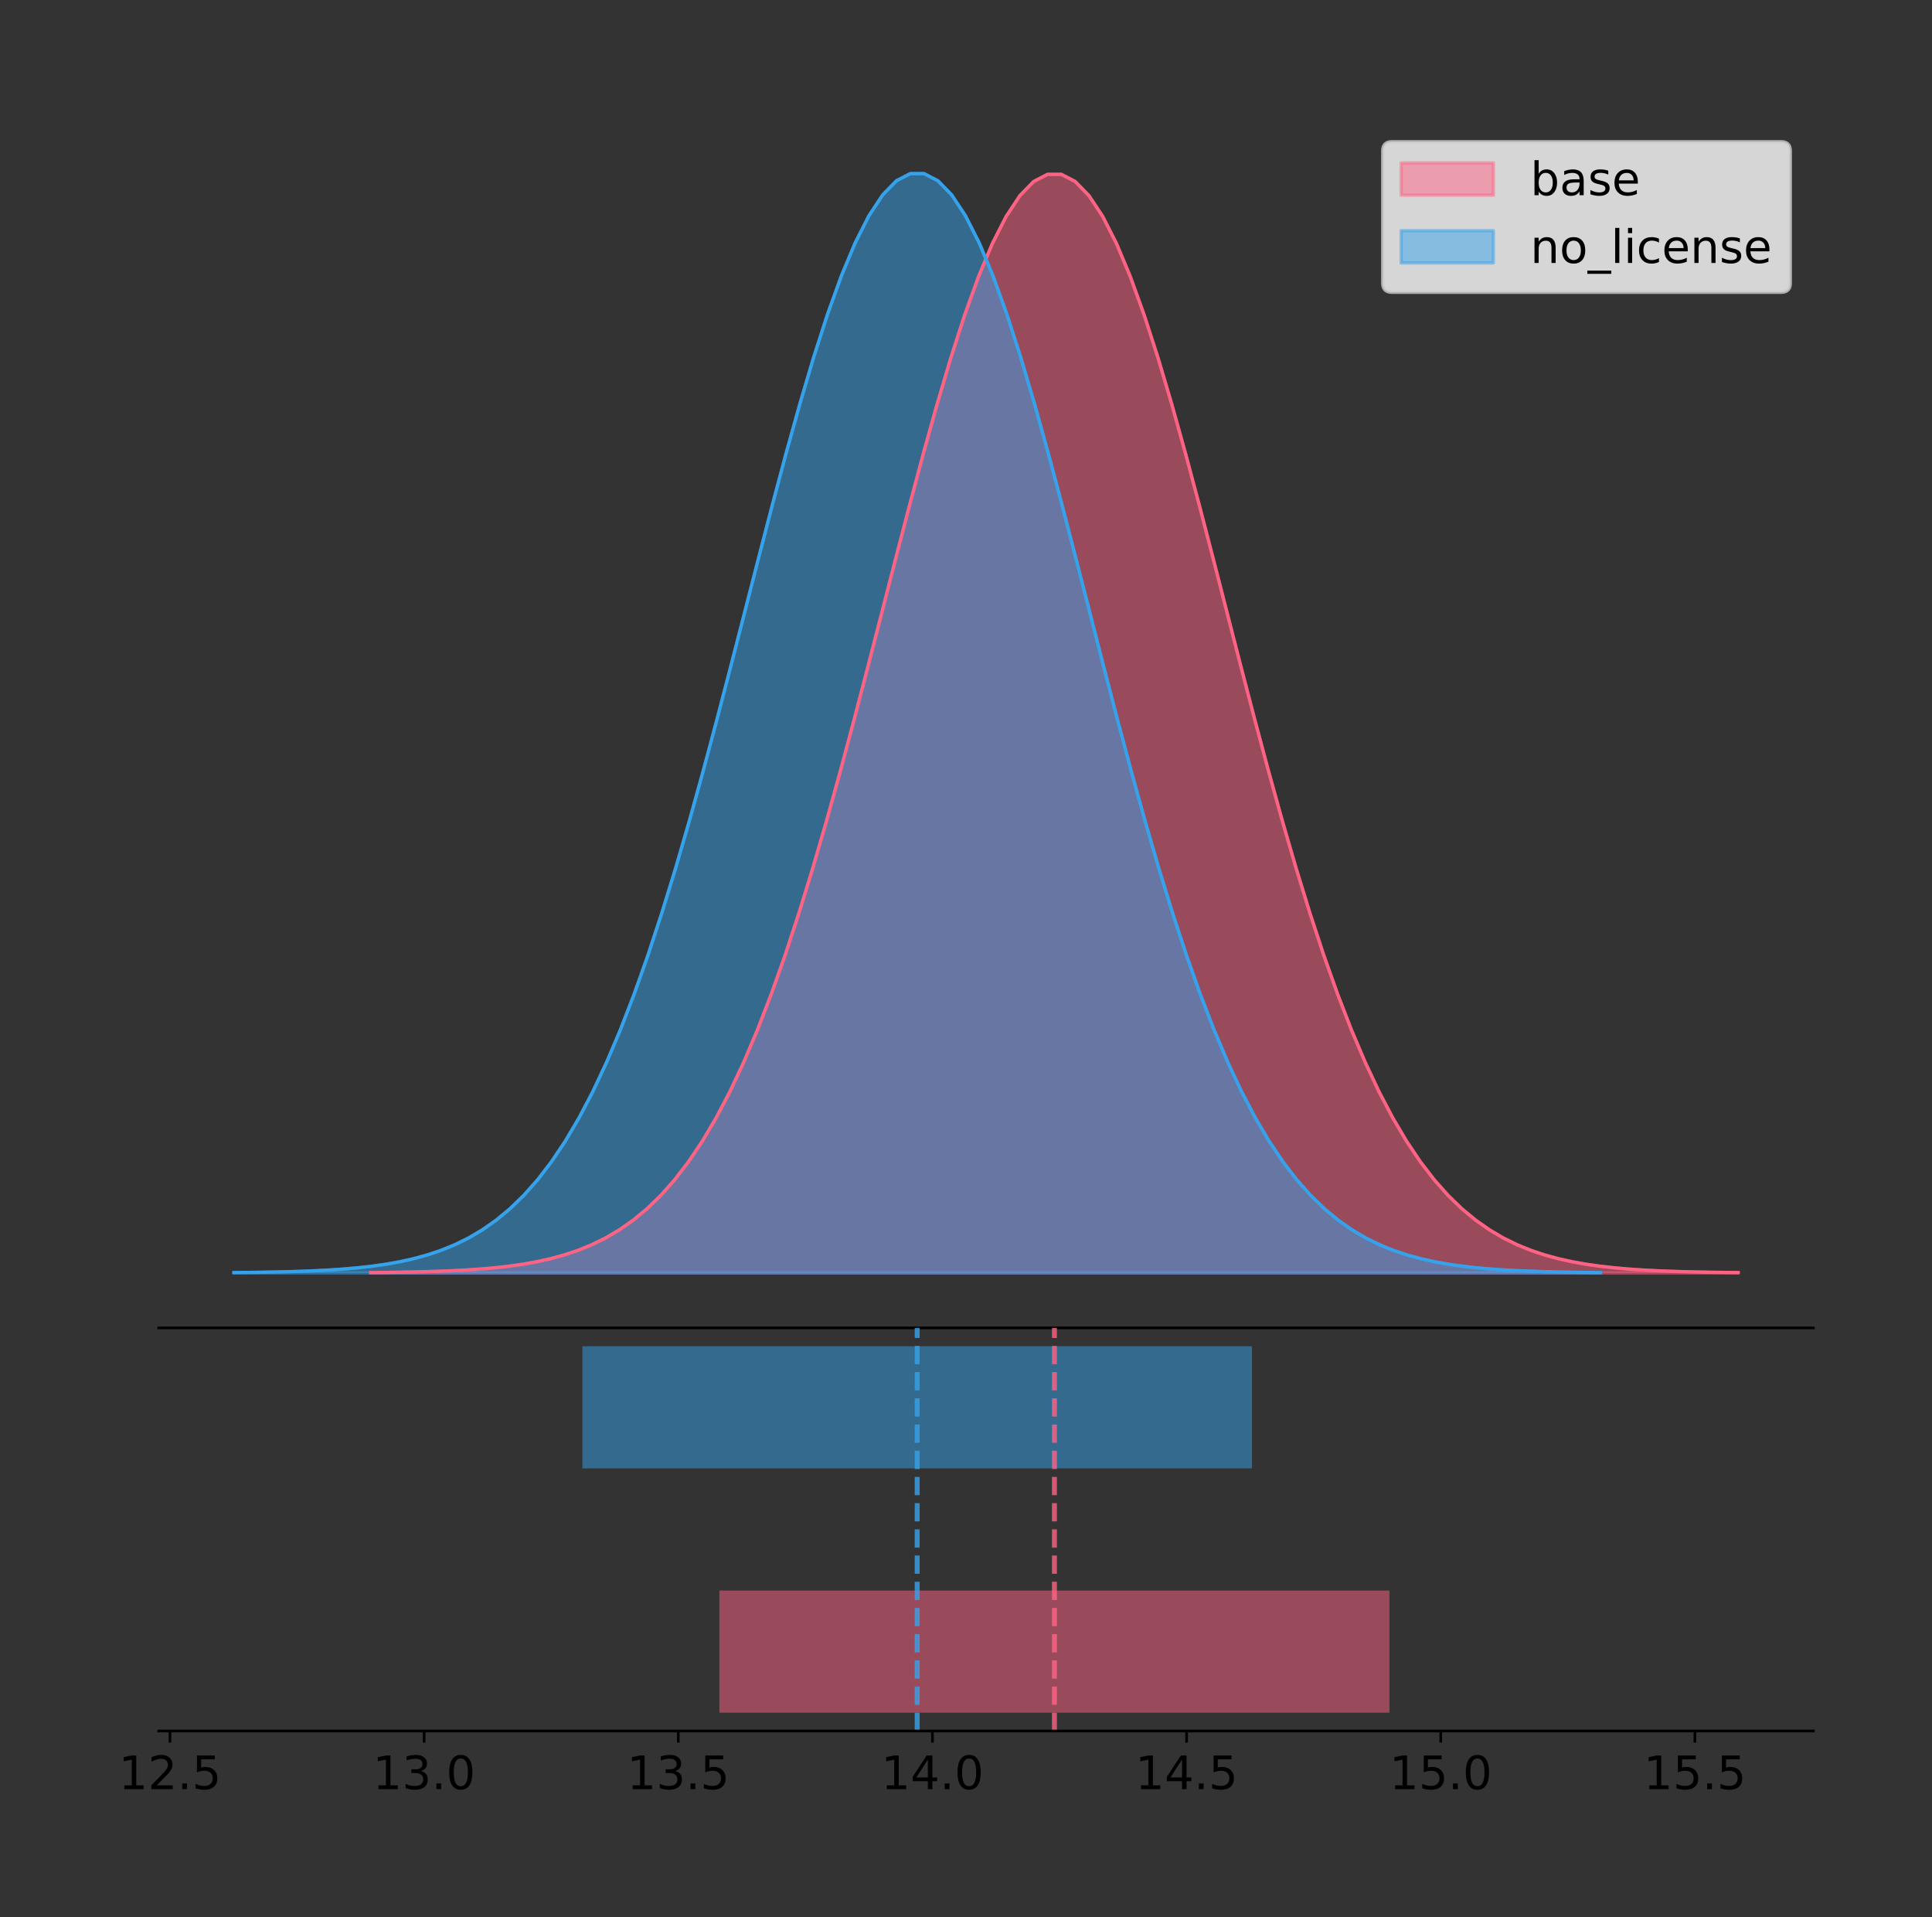 <?xml version="1.0" encoding="utf-8" standalone="no"?>
<!DOCTYPE svg PUBLIC "-//W3C//DTD SVG 1.1//EN"
  "http://www.w3.org/Graphics/SVG/1.1/DTD/svg11.dtd">
<!-- Created with matplotlib (https://matplotlib.org/) -->
<svg height="581.789pt" version="1.1" viewBox="0 0 586.364 581.789" width="586.364pt" xmlns="http://www.w3.org/2000/svg" xmlns:xlink="http://www.w3.org/1999/xlink">
 <rect x="0" y="0" width="586.364" height="581.789" fill="#333333" stroke="none"/>
 <defs>
  <style type="text/css">
*{stroke-linecap:butt;stroke-linejoin:round;}
  </style>
 </defs>
 <g id="figure_1">
  <g id="patch_1">
   <path d="M 0 581.789 
L 586.364 581.789 
L 586.364 0 
L 0 0 
z
" style="fill:none;"/>
  </g>
  <g id="axes_1">
   <g id="patch_2">
    <path d="M 48.164 402.93 
L 550.364 402.93 
L 550.364 36 
L 48.164 36 
z
" style="fill:none;"/>
   </g>
   <g id="PolyCollection_1">
    <defs>
     <path d="M 112.506 -195.538 
L 112.506 -195.65 
L 116.699 -195.692 
L 120.891 -195.749 
L 125.083 -195.825 
L 129.275 -195.925 
L 133.468 -196.057 
L 137.66 -196.23 
L 141.852 -196.454 
L 146.044 -196.744 
L 150.236 -197.114 
L 154.429 -197.584 
L 158.621 -198.177 
L 162.813 -198.921 
L 167.005 -199.845 
L 171.198 -200.986 
L 175.39 -202.385 
L 179.582 -204.088 
L 183.774 -206.144 
L 187.966 -208.608 
L 192.159 -211.541 
L 196.351 -215.004 
L 200.543 -219.062 
L 204.735 -223.782 
L 208.928 -229.227 
L 213.12 -235.461 
L 217.312 -242.541 
L 221.504 -250.516 
L 225.696 -259.425 
L 229.889 -269.295 
L 234.081 -280.135 
L 238.273 -291.938 
L 242.465 -304.671 
L 246.658 -318.283 
L 250.85 -332.694 
L 255.042 -347.799 
L 259.234 -363.468 
L 263.427 -379.544 
L 267.619 -395.846 
L 271.811 -412.173 
L 276.003 -428.307 
L 280.195 -444.014 
L 284.388 -459.054 
L 288.58 -473.186 
L 292.772 -486.172 
L 296.964 -497.785 
L 301.157 -507.816 
L 305.349 -516.08 
L 309.541 -522.421 
L 313.733 -526.718 
L 317.925 -528.888 
L 322.118 -528.888 
L 326.31 -526.718 
L 330.502 -522.421 
L 334.694 -516.08 
L 338.887 -507.816 
L 343.079 -497.785 
L 347.271 -486.172 
L 351.463 -473.186 
L 355.656 -459.054 
L 359.848 -444.014 
L 364.04 -428.307 
L 368.232 -412.173 
L 372.424 -395.846 
L 376.617 -379.544 
L 380.809 -363.468 
L 385.001 -347.799 
L 389.193 -332.694 
L 393.386 -318.283 
L 397.578 -304.671 
L 401.77 -291.938 
L 405.962 -280.135 
L 410.154 -269.295 
L 414.347 -259.425 
L 418.539 -250.516 
L 422.731 -242.541 
L 426.923 -235.461 
L 431.116 -229.227 
L 435.308 -223.782 
L 439.5 -219.062 
L 443.692 -215.004 
L 447.884 -211.541 
L 452.077 -208.608 
L 456.269 -206.144 
L 460.461 -204.088 
L 464.653 -202.385 
L 468.846 -200.986 
L 473.038 -199.845 
L 477.23 -198.921 
L 481.422 -198.177 
L 485.615 -197.584 
L 489.807 -197.114 
L 493.999 -196.744 
L 498.191 -196.454 
L 502.383 -196.23 
L 506.576 -196.057 
L 510.768 -195.925 
L 514.96 -195.825 
L 519.152 -195.749 
L 523.345 -195.692 
L 527.537 -195.65 
L 527.537 -195.538 
L 527.537 -195.538 
L 523.345 -195.538 
L 519.152 -195.538 
L 514.96 -195.538 
L 510.768 -195.538 
L 506.576 -195.538 
L 502.383 -195.538 
L 498.191 -195.538 
L 493.999 -195.538 
L 489.807 -195.538 
L 485.615 -195.538 
L 481.422 -195.538 
L 477.23 -195.538 
L 473.038 -195.538 
L 468.846 -195.538 
L 464.653 -195.538 
L 460.461 -195.538 
L 456.269 -195.538 
L 452.077 -195.538 
L 447.884 -195.538 
L 443.692 -195.538 
L 439.5 -195.538 
L 435.308 -195.538 
L 431.116 -195.538 
L 426.923 -195.538 
L 422.731 -195.538 
L 418.539 -195.538 
L 414.347 -195.538 
L 410.154 -195.538 
L 405.962 -195.538 
L 401.77 -195.538 
L 397.578 -195.538 
L 393.386 -195.538 
L 389.193 -195.538 
L 385.001 -195.538 
L 380.809 -195.538 
L 376.617 -195.538 
L 372.424 -195.538 
L 368.232 -195.538 
L 364.04 -195.538 
L 359.848 -195.538 
L 355.656 -195.538 
L 351.463 -195.538 
L 347.271 -195.538 
L 343.079 -195.538 
L 338.887 -195.538 
L 334.694 -195.538 
L 330.502 -195.538 
L 326.31 -195.538 
L 322.118 -195.538 
L 317.925 -195.538 
L 313.733 -195.538 
L 309.541 -195.538 
L 305.349 -195.538 
L 301.157 -195.538 
L 296.964 -195.538 
L 292.772 -195.538 
L 288.58 -195.538 
L 284.388 -195.538 
L 280.195 -195.538 
L 276.003 -195.538 
L 271.811 -195.538 
L 267.619 -195.538 
L 263.427 -195.538 
L 259.234 -195.538 
L 255.042 -195.538 
L 250.85 -195.538 
L 246.658 -195.538 
L 242.465 -195.538 
L 238.273 -195.538 
L 234.081 -195.538 
L 229.889 -195.538 
L 225.696 -195.538 
L 221.504 -195.538 
L 217.312 -195.538 
L 213.12 -195.538 
L 208.928 -195.538 
L 204.735 -195.538 
L 200.543 -195.538 
L 196.351 -195.538 
L 192.159 -195.538 
L 187.966 -195.538 
L 183.774 -195.538 
L 179.582 -195.538 
L 175.39 -195.538 
L 171.198 -195.538 
L 167.005 -195.538 
L 162.813 -195.538 
L 158.621 -195.538 
L 154.429 -195.538 
L 150.236 -195.538 
L 146.044 -195.538 
L 141.852 -195.538 
L 137.66 -195.538 
L 133.468 -195.538 
L 129.275 -195.538 
L 125.083 -195.538 
L 120.891 -195.538 
L 116.699 -195.538 
L 112.506 -195.538 
z
" id="m984b767987" style="stroke:#ff6384;stroke-opacity:0.5;"/>
    </defs>
    <g clip-path="url(#p659d9d7f7f)">
     <use style="fill:#ff6384;fill-opacity:0.5;stroke:#ff6384;stroke-opacity:0.5;" x="0" xlink:href="#m984b767987" y="581.789"/>
    </g>
   </g>
   <g id="PolyCollection_2">
    <defs>
     <path d="M 70.991 -195.538 
L 70.991 -195.65 
L 75.181 -195.692 
L 79.37 -195.749 
L 83.56 -195.825 
L 87.749 -195.925 
L 91.938 -196.058 
L 96.128 -196.23 
L 100.317 -196.455 
L 104.507 -196.744 
L 108.696 -197.115 
L 112.886 -197.585 
L 117.075 -198.179 
L 121.264 -198.923 
L 125.454 -199.848 
L 129.643 -200.99 
L 133.833 -202.39 
L 138.022 -204.093 
L 142.212 -206.151 
L 146.401 -208.617 
L 150.59 -211.552 
L 154.78 -215.017 
L 158.969 -219.078 
L 163.159 -223.801 
L 167.348 -229.25 
L 171.537 -235.488 
L 175.727 -242.572 
L 179.916 -250.552 
L 184.106 -259.468 
L 188.295 -269.344 
L 192.485 -280.192 
L 196.674 -292.002 
L 200.863 -304.744 
L 205.053 -318.365 
L 209.242 -332.786 
L 213.432 -347.901 
L 217.621 -363.58 
L 221.811 -379.667 
L 226 -395.98 
L 230.189 -412.318 
L 234.379 -428.462 
L 238.568 -444.18 
L 242.758 -459.23 
L 246.947 -473.372 
L 251.137 -486.366 
L 255.326 -497.987 
L 259.515 -508.025 
L 263.705 -516.294 
L 267.894 -522.64 
L 272.084 -526.94 
L 276.273 -529.111 
L 280.462 -529.111 
L 284.652 -526.94 
L 288.841 -522.64 
L 293.031 -516.294 
L 297.22 -508.025 
L 301.41 -497.987 
L 305.599 -486.366 
L 309.788 -473.372 
L 313.978 -459.23 
L 318.167 -444.18 
L 322.357 -428.462 
L 326.546 -412.318 
L 330.736 -395.98 
L 334.925 -379.667 
L 339.114 -363.58 
L 343.304 -347.901 
L 347.493 -332.786 
L 351.683 -318.365 
L 355.872 -304.744 
L 360.062 -292.002 
L 364.251 -280.192 
L 368.44 -269.344 
L 372.63 -259.468 
L 376.819 -250.552 
L 381.009 -242.572 
L 385.198 -235.488 
L 389.387 -229.25 
L 393.577 -223.801 
L 397.766 -219.078 
L 401.956 -215.017 
L 406.145 -211.552 
L 410.335 -208.617 
L 414.524 -206.151 
L 418.713 -204.093 
L 422.903 -202.39 
L 427.092 -200.99 
L 431.282 -199.848 
L 435.471 -198.923 
L 439.661 -198.179 
L 443.85 -197.585 
L 448.039 -197.115 
L 452.229 -196.744 
L 456.418 -196.455 
L 460.608 -196.23 
L 464.797 -196.058 
L 468.987 -195.925 
L 473.176 -195.825 
L 477.365 -195.749 
L 481.555 -195.692 
L 485.744 -195.65 
L 485.744 -195.538 
L 485.744 -195.538 
L 481.555 -195.538 
L 477.365 -195.538 
L 473.176 -195.538 
L 468.987 -195.538 
L 464.797 -195.538 
L 460.608 -195.538 
L 456.418 -195.538 
L 452.229 -195.538 
L 448.039 -195.538 
L 443.85 -195.538 
L 439.661 -195.538 
L 435.471 -195.538 
L 431.282 -195.538 
L 427.092 -195.538 
L 422.903 -195.538 
L 418.713 -195.538 
L 414.524 -195.538 
L 410.335 -195.538 
L 406.145 -195.538 
L 401.956 -195.538 
L 397.766 -195.538 
L 393.577 -195.538 
L 389.387 -195.538 
L 385.198 -195.538 
L 381.009 -195.538 
L 376.819 -195.538 
L 372.63 -195.538 
L 368.44 -195.538 
L 364.251 -195.538 
L 360.062 -195.538 
L 355.872 -195.538 
L 351.683 -195.538 
L 347.493 -195.538 
L 343.304 -195.538 
L 339.114 -195.538 
L 334.925 -195.538 
L 330.736 -195.538 
L 326.546 -195.538 
L 322.357 -195.538 
L 318.167 -195.538 
L 313.978 -195.538 
L 309.788 -195.538 
L 305.599 -195.538 
L 301.41 -195.538 
L 297.22 -195.538 
L 293.031 -195.538 
L 288.841 -195.538 
L 284.652 -195.538 
L 280.462 -195.538 
L 276.273 -195.538 
L 272.084 -195.538 
L 267.894 -195.538 
L 263.705 -195.538 
L 259.515 -195.538 
L 255.326 -195.538 
L 251.137 -195.538 
L 246.947 -195.538 
L 242.758 -195.538 
L 238.568 -195.538 
L 234.379 -195.538 
L 230.189 -195.538 
L 226 -195.538 
L 221.811 -195.538 
L 217.621 -195.538 
L 213.432 -195.538 
L 209.242 -195.538 
L 205.053 -195.538 
L 200.863 -195.538 
L 196.674 -195.538 
L 192.485 -195.538 
L 188.295 -195.538 
L 184.106 -195.538 
L 179.916 -195.538 
L 175.727 -195.538 
L 171.537 -195.538 
L 167.348 -195.538 
L 163.159 -195.538 
L 158.969 -195.538 
L 154.78 -195.538 
L 150.59 -195.538 
L 146.401 -195.538 
L 142.212 -195.538 
L 138.022 -195.538 
L 133.833 -195.538 
L 129.643 -195.538 
L 125.454 -195.538 
L 121.264 -195.538 
L 117.075 -195.538 
L 112.886 -195.538 
L 108.696 -195.538 
L 104.507 -195.538 
L 100.317 -195.538 
L 96.128 -195.538 
L 91.938 -195.538 
L 87.749 -195.538 
L 83.56 -195.538 
L 79.37 -195.538 
L 75.181 -195.538 
L 70.991 -195.538 
z
" id="m986261b4eb" style="stroke:#36a2eb;stroke-opacity:0.5;"/>
    </defs>
    <g clip-path="url(#p659d9d7f7f)">
     <use style="fill:#36a2eb;fill-opacity:0.5;stroke:#36a2eb;stroke-opacity:0.5;" x="0" xlink:href="#m986261b4eb" y="581.789"/>
    </g>
   </g>
   <g id="line2d_1">
    <path clip-path="url(#p659d9d7f7f)" d="M 112.506 386.139 
L 116.699 386.097 
L 120.891 386.041 
L 125.083 385.965 
L 129.275 385.864 
L 133.468 385.732 
L 137.66 385.559 
L 141.852 385.335 
L 146.044 385.046 
L 150.236 384.676 
L 154.429 384.205 
L 158.621 383.612 
L 162.813 382.869 
L 167.005 381.944 
L 171.198 380.803 
L 175.39 379.404 
L 179.582 377.702 
L 183.774 375.646 
L 187.966 373.181 
L 192.159 370.249 
L 196.351 366.785 
L 200.543 362.727 
L 204.735 358.008 
L 208.928 352.562 
L 213.12 346.328 
L 217.312 339.249 
L 221.504 331.274 
L 225.696 322.364 
L 229.889 312.494 
L 234.081 301.654 
L 238.273 289.852 
L 242.465 277.118 
L 246.658 263.506 
L 250.85 249.095 
L 255.042 233.99 
L 259.234 218.321 
L 263.427 202.246 
L 267.619 185.943 
L 271.811 169.616 
L 276.003 153.483 
L 280.195 137.776 
L 284.388 122.735 
L 288.58 108.604 
L 292.772 95.618 
L 296.964 84.005 
L 301.157 73.974 
L 305.349 65.71 
L 309.541 59.368 
L 313.733 55.071 
L 317.925 52.902 
L 322.118 52.902 
L 326.31 55.071 
L 330.502 59.368 
L 334.694 65.71 
L 338.887 73.974 
L 343.079 84.005 
L 347.271 95.618 
L 351.463 108.604 
L 355.656 122.735 
L 359.848 137.776 
L 364.04 153.483 
L 368.232 169.616 
L 372.424 185.943 
L 376.617 202.246 
L 380.809 218.321 
L 385.001 233.99 
L 389.193 249.095 
L 393.386 263.506 
L 397.578 277.118 
L 401.77 289.852 
L 405.962 301.654 
L 410.154 312.494 
L 414.347 322.364 
L 418.539 331.274 
L 422.731 339.249 
L 426.923 346.328 
L 431.116 352.562 
L 435.308 358.008 
L 439.5 362.727 
L 443.692 366.785 
L 447.884 370.249 
L 452.077 373.181 
L 456.269 375.646 
L 460.461 377.702 
L 464.653 379.404 
L 468.846 380.803 
L 473.038 381.944 
L 477.23 382.869 
L 481.422 383.612 
L 485.615 384.205 
L 489.807 384.676 
L 493.999 385.046 
L 498.191 385.335 
L 502.383 385.559 
L 506.576 385.732 
L 510.768 385.864 
L 514.96 385.965 
L 519.152 386.041 
L 523.345 386.097 
L 527.537 386.139 
" style="fill:none;stroke:#ff6384;stroke-linecap:square;"/>
   </g>
   <g id="line2d_2">
    <path clip-path="url(#p659d9d7f7f)" d="M 70.991 386.139 
L 75.181 386.097 
L 79.37 386.04 
L 83.56 385.965 
L 87.749 385.864 
L 91.938 385.732 
L 96.128 385.559 
L 100.317 385.334 
L 104.507 385.045 
L 108.696 384.675 
L 112.886 384.204 
L 117.075 383.61 
L 121.264 382.867 
L 125.454 381.941 
L 129.643 380.799 
L 133.833 379.399 
L 138.022 377.696 
L 142.212 375.639 
L 146.401 373.172 
L 150.59 370.238 
L 154.78 366.772 
L 158.969 362.711 
L 163.159 357.989 
L 167.348 352.539 
L 171.537 346.301 
L 175.727 339.217 
L 179.916 331.237 
L 184.106 322.322 
L 188.295 312.445 
L 192.485 301.597 
L 196.674 289.787 
L 200.863 277.045 
L 205.053 263.424 
L 209.242 249.004 
L 213.432 233.888 
L 217.621 218.209 
L 221.811 202.123 
L 226 185.809 
L 230.189 169.471 
L 234.379 153.327 
L 238.568 137.61 
L 242.758 122.559 
L 246.947 108.418 
L 251.137 95.423 
L 255.326 83.803 
L 259.515 73.765 
L 263.705 65.495 
L 267.894 59.15 
L 272.084 54.85 
L 276.273 52.679 
L 280.462 52.679 
L 284.652 54.85 
L 288.841 59.15 
L 293.031 65.495 
L 297.22 73.765 
L 301.41 83.803 
L 305.599 95.423 
L 309.788 108.418 
L 313.978 122.559 
L 318.167 137.61 
L 322.357 153.327 
L 326.546 169.471 
L 330.736 185.809 
L 334.925 202.123 
L 339.114 218.209 
L 343.304 233.888 
L 347.493 249.004 
L 351.683 263.424 
L 355.872 277.045 
L 360.062 289.787 
L 364.251 301.597 
L 368.44 312.445 
L 372.63 322.322 
L 376.819 331.237 
L 381.009 339.217 
L 385.198 346.301 
L 389.387 352.539 
L 393.577 357.989 
L 397.766 362.711 
L 401.956 366.772 
L 406.145 370.238 
L 410.335 373.172 
L 414.524 375.639 
L 418.713 377.696 
L 422.903 379.399 
L 427.092 380.799 
L 431.282 381.941 
L 435.471 382.867 
L 439.661 383.61 
L 443.85 384.204 
L 448.039 384.675 
L 452.229 385.045 
L 456.418 385.334 
L 460.608 385.559 
L 464.797 385.732 
L 468.987 385.864 
L 473.176 385.965 
L 477.365 386.04 
L 481.555 386.097 
L 485.744 386.139 
" style="fill:none;stroke:#36a2eb;stroke-linecap:square;"/>
   </g>
   <g id="patch_3">
    <path d="M 48.164 402.93 
L 550.364 402.93 
" style="fill:none;stroke:#000000;stroke-linecap:square;stroke-linejoin:miter;stroke-width:0.8;"/>
   </g>
   <g id="legend_1">
    <g id="patch_4">
     <path d="M 422.454 88.688 
L 540.564 88.688 
Q 543.364 88.688 543.364 85.888 
L 543.364 45.8 
Q 543.364 43 540.564 43 
L 422.454 43 
Q 419.654 43 419.654 45.8 
L 419.654 85.888 
Q 419.654 88.688 422.454 88.688 
z
" style="fill:#ffffff;opacity:0.8;stroke:#cccccc;stroke-linejoin:miter;"/>
    </g>
    <g id="patch_5">
     <path d="M 425.254 59.238 
L 453.254 59.238 
L 453.254 49.438 
L 425.254 49.438 
z
" style="fill:#ff6384;opacity:0.5;stroke:#ff6384;stroke-linejoin:miter;"/>
    </g>
    <g id="text_1">
     <!-- base -->
     <defs>
      <path d="M 48.688 27.297 
Q 48.688 37.203 44.609 42.844 
Q 40.531 48.484 33.406 48.484 
Q 26.266 48.484 22.188 42.844 
Q 18.109 37.203 18.109 27.297 
Q 18.109 17.391 22.188 11.75 
Q 26.266 6.109 33.406 6.109 
Q 40.531 6.109 44.609 11.75 
Q 48.688 17.391 48.688 27.297 
z
M 18.109 46.391 
Q 20.953 51.266 25.266 53.625 
Q 29.594 56 35.594 56 
Q 45.562 56 51.781 48.094 
Q 58.016 40.188 58.016 27.297 
Q 58.016 14.406 51.781 6.484 
Q 45.562 -1.422 35.594 -1.422 
Q 29.594 -1.422 25.266 0.953 
Q 20.953 3.328 18.109 8.203 
L 18.109 0 
L 9.078 0 
L 9.078 75.984 
L 18.109 75.984 
z
" id="DejaVuSans-98"/>
      <path d="M 34.281 27.484 
Q 23.391 27.484 19.188 25 
Q 14.984 22.516 14.984 16.5 
Q 14.984 11.719 18.141 8.906 
Q 21.297 6.109 26.703 6.109 
Q 34.188 6.109 38.703 11.406 
Q 43.219 16.703 43.219 25.484 
L 43.219 27.484 
z
M 52.203 31.203 
L 52.203 0 
L 43.219 0 
L 43.219 8.297 
Q 40.141 3.328 35.547 0.953 
Q 30.953 -1.422 24.312 -1.422 
Q 15.922 -1.422 10.953 3.297 
Q 6 8.016 6 15.922 
Q 6 25.141 12.172 29.828 
Q 18.359 34.516 30.609 34.516 
L 43.219 34.516 
L 43.219 35.406 
Q 43.219 41.609 39.141 45 
Q 35.062 48.391 27.688 48.391 
Q 23 48.391 18.547 47.266 
Q 14.109 46.141 10.016 43.891 
L 10.016 52.203 
Q 14.938 54.109 19.578 55.047 
Q 24.219 56 28.609 56 
Q 40.484 56 46.344 49.844 
Q 52.203 43.703 52.203 31.203 
z
" id="DejaVuSans-97"/>
      <path d="M 44.281 53.078 
L 44.281 44.578 
Q 40.484 46.531 36.375 47.5 
Q 32.281 48.484 27.875 48.484 
Q 21.188 48.484 17.844 46.438 
Q 14.5 44.391 14.5 40.281 
Q 14.5 37.156 16.891 35.375 
Q 19.281 33.594 26.516 31.984 
L 29.594 31.297 
Q 39.156 29.25 43.188 25.516 
Q 47.219 21.781 47.219 15.094 
Q 47.219 7.469 41.188 3.016 
Q 35.156 -1.422 24.609 -1.422 
Q 20.219 -1.422 15.453 -0.562 
Q 10.688 0.297 5.422 2 
L 5.422 11.281 
Q 10.406 8.688 15.234 7.391 
Q 20.062 6.109 24.812 6.109 
Q 31.156 6.109 34.562 8.281 
Q 37.984 10.453 37.984 14.406 
Q 37.984 18.062 35.516 20.016 
Q 33.062 21.969 24.703 23.781 
L 21.578 24.516 
Q 13.234 26.266 9.516 29.906 
Q 5.812 33.547 5.812 39.891 
Q 5.812 47.609 11.281 51.797 
Q 16.75 56 26.812 56 
Q 31.781 56 36.172 55.266 
Q 40.578 54.547 44.281 53.078 
z
" id="DejaVuSans-115"/>
      <path d="M 56.203 29.594 
L 56.203 25.203 
L 14.891 25.203 
Q 15.484 15.922 20.484 11.062 
Q 25.484 6.203 34.422 6.203 
Q 39.594 6.203 44.453 7.469 
Q 49.312 8.734 54.109 11.281 
L 54.109 2.781 
Q 49.266 0.734 44.188 -0.344 
Q 39.109 -1.422 33.891 -1.422 
Q 20.797 -1.422 13.156 6.188 
Q 5.516 13.812 5.516 26.812 
Q 5.516 40.234 12.766 48.109 
Q 20.016 56 32.328 56 
Q 43.359 56 49.781 48.891 
Q 56.203 41.797 56.203 29.594 
z
M 47.219 32.234 
Q 47.125 39.594 43.094 43.984 
Q 39.062 48.391 32.422 48.391 
Q 24.906 48.391 20.391 44.141 
Q 15.875 39.891 15.188 32.172 
z
" id="DejaVuSans-101"/>
     </defs>
     <g transform="translate(464.454 59.238)scale(0.14 -0.14)">
      <use xlink:href="#DejaVuSans-98"/>
      <use x="63.477" xlink:href="#DejaVuSans-97"/>
      <use x="124.756" xlink:href="#DejaVuSans-115"/>
      <use x="176.855" xlink:href="#DejaVuSans-101"/>
     </g>
    </g>
    <g id="patch_6">
     <path d="M 425.254 79.787 
L 453.254 79.787 
L 453.254 69.987 
L 425.254 69.987 
z
" style="fill:#36a2eb;opacity:0.5;stroke:#36a2eb;stroke-linejoin:miter;"/>
    </g>
    <g id="text_2">
     <!-- no_license -->
     <defs>
      <path d="M 54.891 33.016 
L 54.891 0 
L 45.906 0 
L 45.906 32.719 
Q 45.906 40.484 42.875 44.328 
Q 39.844 48.188 33.797 48.188 
Q 26.516 48.188 22.312 43.547 
Q 18.109 38.922 18.109 30.906 
L 18.109 0 
L 9.078 0 
L 9.078 54.688 
L 18.109 54.688 
L 18.109 46.188 
Q 21.344 51.125 25.703 53.562 
Q 30.078 56 35.797 56 
Q 45.219 56 50.047 50.172 
Q 54.891 44.344 54.891 33.016 
z
" id="DejaVuSans-110"/>
      <path d="M 30.609 48.391 
Q 23.391 48.391 19.188 42.75 
Q 14.984 37.109 14.984 27.297 
Q 14.984 17.484 19.156 11.844 
Q 23.344 6.203 30.609 6.203 
Q 37.797 6.203 41.984 11.859 
Q 46.188 17.531 46.188 27.297 
Q 46.188 37.016 41.984 42.703 
Q 37.797 48.391 30.609 48.391 
z
M 30.609 56 
Q 42.328 56 49.016 48.375 
Q 55.719 40.766 55.719 27.297 
Q 55.719 13.875 49.016 6.219 
Q 42.328 -1.422 30.609 -1.422 
Q 18.844 -1.422 12.172 6.219 
Q 5.516 13.875 5.516 27.297 
Q 5.516 40.766 12.172 48.375 
Q 18.844 56 30.609 56 
z
" id="DejaVuSans-111"/>
      <path d="M 50.984 -16.609 
L 50.984 -23.578 
L -0.984 -23.578 
L -0.984 -16.609 
z
" id="DejaVuSans-95"/>
      <path d="M 9.422 75.984 
L 18.406 75.984 
L 18.406 0 
L 9.422 0 
z
" id="DejaVuSans-108"/>
      <path d="M 9.422 54.688 
L 18.406 54.688 
L 18.406 0 
L 9.422 0 
z
M 9.422 75.984 
L 18.406 75.984 
L 18.406 64.594 
L 9.422 64.594 
z
" id="DejaVuSans-105"/>
      <path d="M 48.781 52.594 
L 48.781 44.188 
Q 44.969 46.297 41.141 47.344 
Q 37.312 48.391 33.406 48.391 
Q 24.656 48.391 19.812 42.844 
Q 14.984 37.312 14.984 27.297 
Q 14.984 17.281 19.812 11.734 
Q 24.656 6.203 33.406 6.203 
Q 37.312 6.203 41.141 7.25 
Q 44.969 8.297 48.781 10.406 
L 48.781 2.094 
Q 45.016 0.344 40.984 -0.531 
Q 36.969 -1.422 32.422 -1.422 
Q 20.062 -1.422 12.781 6.344 
Q 5.516 14.109 5.516 27.297 
Q 5.516 40.672 12.859 48.328 
Q 20.219 56 33.016 56 
Q 37.156 56 41.109 55.141 
Q 45.062 54.297 48.781 52.594 
z
" id="DejaVuSans-99"/>
     </defs>
     <g transform="translate(464.454 79.787)scale(0.14 -0.14)">
      <use xlink:href="#DejaVuSans-110"/>
      <use x="63.379" xlink:href="#DejaVuSans-111"/>
      <use x="124.561" xlink:href="#DejaVuSans-95"/>
      <use x="174.561" xlink:href="#DejaVuSans-108"/>
      <use x="202.344" xlink:href="#DejaVuSans-105"/>
      <use x="230.127" xlink:href="#DejaVuSans-99"/>
      <use x="285.107" xlink:href="#DejaVuSans-101"/>
      <use x="346.631" xlink:href="#DejaVuSans-110"/>
      <use x="410.01" xlink:href="#DejaVuSans-115"/>
      <use x="462.109" xlink:href="#DejaVuSans-101"/>
     </g>
    </g>
   </g>
  </g>
  <g id="axes_2">
   <g id="patch_7">
    <path d="M 48.164 525.24 
L 550.364 525.24 
L 550.364 402.93 
L 48.164 402.93 
z
" style="fill:none;"/>
   </g>
   <g id="patch_8">
    <path clip-path="url(#p3a1cca737c)" d="M 218.339 519.68 
L 421.704 519.68 
L 421.704 482.617 
L 218.339 482.617 
z
" style="fill:#ff6384;opacity:0.5;"/>
   </g>
   <g id="patch_9">
    <path clip-path="url(#p3a1cca737c)" d="M 176.753 445.553 
L 379.982 445.553 
L 379.982 408.49 
L 176.753 408.49 
z
" style="fill:#36a2eb;opacity:0.5;"/>
   </g>
   <g id="matplotlib.axis_1">
    <g id="xtick_1">
     <g id="line2d_3">
      <defs>
       <path d="M 0 0 
L 0 3.5 
" id="mc337b37421" style="stroke:#000000;stroke-width:0.8;"/>
      </defs>
      <g>
       <use style="stroke:#000000;stroke-width:0.8;" x="51.586" xlink:href="#mc337b37421" y="525.24"/>
      </g>
     </g>
     <g id="text_3">
      <!-- 12.5 -->
      <defs>
       <path d="M 12.406 8.297 
L 28.516 8.297 
L 28.516 63.922 
L 10.984 60.406 
L 10.984 69.391 
L 28.422 72.906 
L 38.281 72.906 
L 38.281 8.297 
L 54.391 8.297 
L 54.391 0 
L 12.406 0 
z
" id="DejaVuSans-49"/>
       <path d="M 19.188 8.297 
L 53.609 8.297 
L 53.609 0 
L 7.328 0 
L 7.328 8.297 
Q 12.938 14.109 22.625 23.891 
Q 32.328 33.688 34.812 36.531 
Q 39.547 41.844 41.422 45.531 
Q 43.312 49.219 43.312 52.781 
Q 43.312 58.594 39.234 62.25 
Q 35.156 65.922 28.609 65.922 
Q 23.969 65.922 18.812 64.312 
Q 13.672 62.703 7.812 59.422 
L 7.812 69.391 
Q 13.766 71.781 18.938 73 
Q 24.125 74.219 28.422 74.219 
Q 39.75 74.219 46.484 68.547 
Q 53.219 62.891 53.219 53.422 
Q 53.219 48.922 51.531 44.891 
Q 49.859 40.875 45.406 35.406 
Q 44.188 33.984 37.641 27.219 
Q 31.109 20.453 19.188 8.297 
z
" id="DejaVuSans-50"/>
       <path d="M 10.688 12.406 
L 21 12.406 
L 21 0 
L 10.688 0 
z
" id="DejaVuSans-46"/>
       <path d="M 10.797 72.906 
L 49.516 72.906 
L 49.516 64.594 
L 19.828 64.594 
L 19.828 46.734 
Q 21.969 47.469 24.109 47.828 
Q 26.266 48.188 28.422 48.188 
Q 40.625 48.188 47.75 41.5 
Q 54.891 34.812 54.891 23.391 
Q 54.891 11.625 47.562 5.094 
Q 40.234 -1.422 26.906 -1.422 
Q 22.312 -1.422 17.547 -0.641 
Q 12.797 0.141 7.719 1.703 
L 7.719 11.625 
Q 12.109 9.234 16.797 8.062 
Q 21.484 6.891 26.703 6.891 
Q 35.156 6.891 40.078 11.328 
Q 45.016 15.766 45.016 23.391 
Q 45.016 31 40.078 35.438 
Q 35.156 39.891 26.703 39.891 
Q 22.75 39.891 18.812 39.016 
Q 14.891 38.141 10.797 36.281 
z
" id="DejaVuSans-53"/>
      </defs>
      <g transform="translate(36 542.878)scale(0.14 -0.14)">
       <use xlink:href="#DejaVuSans-49"/>
       <use x="63.623" xlink:href="#DejaVuSans-50"/>
       <use x="127.246" xlink:href="#DejaVuSans-46"/>
       <use x="159.033" xlink:href="#DejaVuSans-53"/>
      </g>
     </g>
    </g>
    <g id="xtick_2">
     <g id="line2d_4">
      <g>
       <use style="stroke:#000000;stroke-width:0.8;" x="128.723" xlink:href="#mc337b37421" y="525.24"/>
      </g>
     </g>
     <g id="text_4">
      <!-- 13.0 -->
      <defs>
       <path d="M 40.578 39.312 
Q 47.656 37.797 51.625 33 
Q 55.609 28.219 55.609 21.188 
Q 55.609 10.406 48.188 4.484 
Q 40.766 -1.422 27.094 -1.422 
Q 22.516 -1.422 17.656 -0.516 
Q 12.797 0.391 7.625 2.203 
L 7.625 11.719 
Q 11.719 9.328 16.594 8.109 
Q 21.484 6.891 26.812 6.891 
Q 36.078 6.891 40.938 10.547 
Q 45.797 14.203 45.797 21.188 
Q 45.797 27.641 41.281 31.266 
Q 36.766 34.906 28.719 34.906 
L 20.219 34.906 
L 20.219 43.016 
L 29.109 43.016 
Q 36.375 43.016 40.234 45.922 
Q 44.094 48.828 44.094 54.297 
Q 44.094 59.906 40.109 62.906 
Q 36.141 65.922 28.719 65.922 
Q 24.656 65.922 20.016 65.031 
Q 15.375 64.156 9.812 62.312 
L 9.812 71.094 
Q 15.438 72.656 20.344 73.438 
Q 25.25 74.219 29.594 74.219 
Q 40.828 74.219 47.359 69.109 
Q 53.906 64.016 53.906 55.328 
Q 53.906 49.266 50.438 45.094 
Q 46.969 40.922 40.578 39.312 
z
" id="DejaVuSans-51"/>
       <path d="M 31.781 66.406 
Q 24.172 66.406 20.328 58.906 
Q 16.5 51.422 16.5 36.375 
Q 16.5 21.391 20.328 13.891 
Q 24.172 6.391 31.781 6.391 
Q 39.453 6.391 43.281 13.891 
Q 47.125 21.391 47.125 36.375 
Q 47.125 51.422 43.281 58.906 
Q 39.453 66.406 31.781 66.406 
z
M 31.781 74.219 
Q 44.047 74.219 50.516 64.516 
Q 56.984 54.828 56.984 36.375 
Q 56.984 17.969 50.516 8.266 
Q 44.047 -1.422 31.781 -1.422 
Q 19.531 -1.422 13.062 8.266 
Q 6.594 17.969 6.594 36.375 
Q 6.594 54.828 13.062 64.516 
Q 19.531 74.219 31.781 74.219 
z
" id="DejaVuSans-48"/>
      </defs>
      <g transform="translate(113.137 542.878)scale(0.14 -0.14)">
       <use xlink:href="#DejaVuSans-49"/>
       <use x="63.623" xlink:href="#DejaVuSans-51"/>
       <use x="127.246" xlink:href="#DejaVuSans-46"/>
       <use x="159.033" xlink:href="#DejaVuSans-48"/>
      </g>
     </g>
    </g>
    <g id="xtick_3">
     <g id="line2d_5">
      <g>
       <use style="stroke:#000000;stroke-width:0.8;" x="205.859" xlink:href="#mc337b37421" y="525.24"/>
      </g>
     </g>
     <g id="text_5">
      <!-- 13.5 -->
      <g transform="translate(190.273 542.878)scale(0.14 -0.14)">
       <use xlink:href="#DejaVuSans-49"/>
       <use x="63.623" xlink:href="#DejaVuSans-51"/>
       <use x="127.246" xlink:href="#DejaVuSans-46"/>
       <use x="159.033" xlink:href="#DejaVuSans-53"/>
      </g>
     </g>
    </g>
    <g id="xtick_4">
     <g id="line2d_6">
      <g>
       <use style="stroke:#000000;stroke-width:0.8;" x="282.996" xlink:href="#mc337b37421" y="525.24"/>
      </g>
     </g>
     <g id="text_6">
      <!-- 14.0 -->
      <defs>
       <path d="M 37.797 64.312 
L 12.891 25.391 
L 37.797 25.391 
z
M 35.203 72.906 
L 47.609 72.906 
L 47.609 25.391 
L 58.016 25.391 
L 58.016 17.188 
L 47.609 17.188 
L 47.609 0 
L 37.797 0 
L 37.797 17.188 
L 4.891 17.188 
L 4.891 26.703 
z
" id="DejaVuSans-52"/>
      </defs>
      <g transform="translate(267.41 542.878)scale(0.14 -0.14)">
       <use xlink:href="#DejaVuSans-49"/>
       <use x="63.623" xlink:href="#DejaVuSans-52"/>
       <use x="127.246" xlink:href="#DejaVuSans-46"/>
       <use x="159.033" xlink:href="#DejaVuSans-48"/>
      </g>
     </g>
    </g>
    <g id="xtick_5">
     <g id="line2d_7">
      <g>
       <use style="stroke:#000000;stroke-width:0.8;" x="360.133" xlink:href="#mc337b37421" y="525.24"/>
      </g>
     </g>
     <g id="text_7">
      <!-- 14.5 -->
      <g transform="translate(344.547 542.878)scale(0.14 -0.14)">
       <use xlink:href="#DejaVuSans-49"/>
       <use x="63.623" xlink:href="#DejaVuSans-52"/>
       <use x="127.246" xlink:href="#DejaVuSans-46"/>
       <use x="159.033" xlink:href="#DejaVuSans-53"/>
      </g>
     </g>
    </g>
    <g id="xtick_6">
     <g id="line2d_8">
      <g>
       <use style="stroke:#000000;stroke-width:0.8;" x="437.269" xlink:href="#mc337b37421" y="525.24"/>
      </g>
     </g>
     <g id="text_8">
      <!-- 15.0 -->
      <g transform="translate(421.683 542.878)scale(0.14 -0.14)">
       <use xlink:href="#DejaVuSans-49"/>
       <use x="63.623" xlink:href="#DejaVuSans-53"/>
       <use x="127.246" xlink:href="#DejaVuSans-46"/>
       <use x="159.033" xlink:href="#DejaVuSans-48"/>
      </g>
     </g>
    </g>
    <g id="xtick_7">
     <g id="line2d_9">
      <g>
       <use style="stroke:#000000;stroke-width:0.8;" x="514.406" xlink:href="#mc337b37421" y="525.24"/>
      </g>
     </g>
     <g id="text_9">
      <!-- 15.5 -->
      <g transform="translate(498.82 542.878)scale(0.14 -0.14)">
       <use xlink:href="#DejaVuSans-49"/>
       <use x="63.623" xlink:href="#DejaVuSans-53"/>
       <use x="127.246" xlink:href="#DejaVuSans-46"/>
       <use x="159.033" xlink:href="#DejaVuSans-53"/>
      </g>
     </g>
    </g>
   </g>
   <g id="line2d_10">
    <path clip-path="url(#p3a1cca737c)" d="M 320.022 525.24 
L 320.022 402.93 
" style="fill:none;stroke:#ff6384;stroke-dasharray:5.55,2.4;stroke-dashoffset:0;stroke-opacity:0.8;stroke-width:1.5;"/>
   </g>
   <g id="line2d_11">
    <path clip-path="url(#p3a1cca737c)" d="M 278.368 525.24 
L 278.368 402.93 
" style="fill:none;stroke:#36a2eb;stroke-dasharray:5.55,2.4;stroke-dashoffset:0;stroke-opacity:0.8;stroke-width:1.5;"/>
   </g>
   <g id="patch_10">
    <path d="M 48.164 525.24 
L 550.364 525.24 
" style="fill:none;stroke:#000000;stroke-linecap:square;stroke-linejoin:miter;stroke-width:0.8;"/>
   </g>
  </g>
 </g>
 <defs>
  <clipPath id="p659d9d7f7f">
   <rect height="366.93" width="502.2" x="48.164" y="36"/>
  </clipPath>
  <clipPath id="p3a1cca737c">
   <rect height="122.31" width="502.2" x="48.164" y="402.93"/>
  </clipPath>
 </defs>
</svg>
